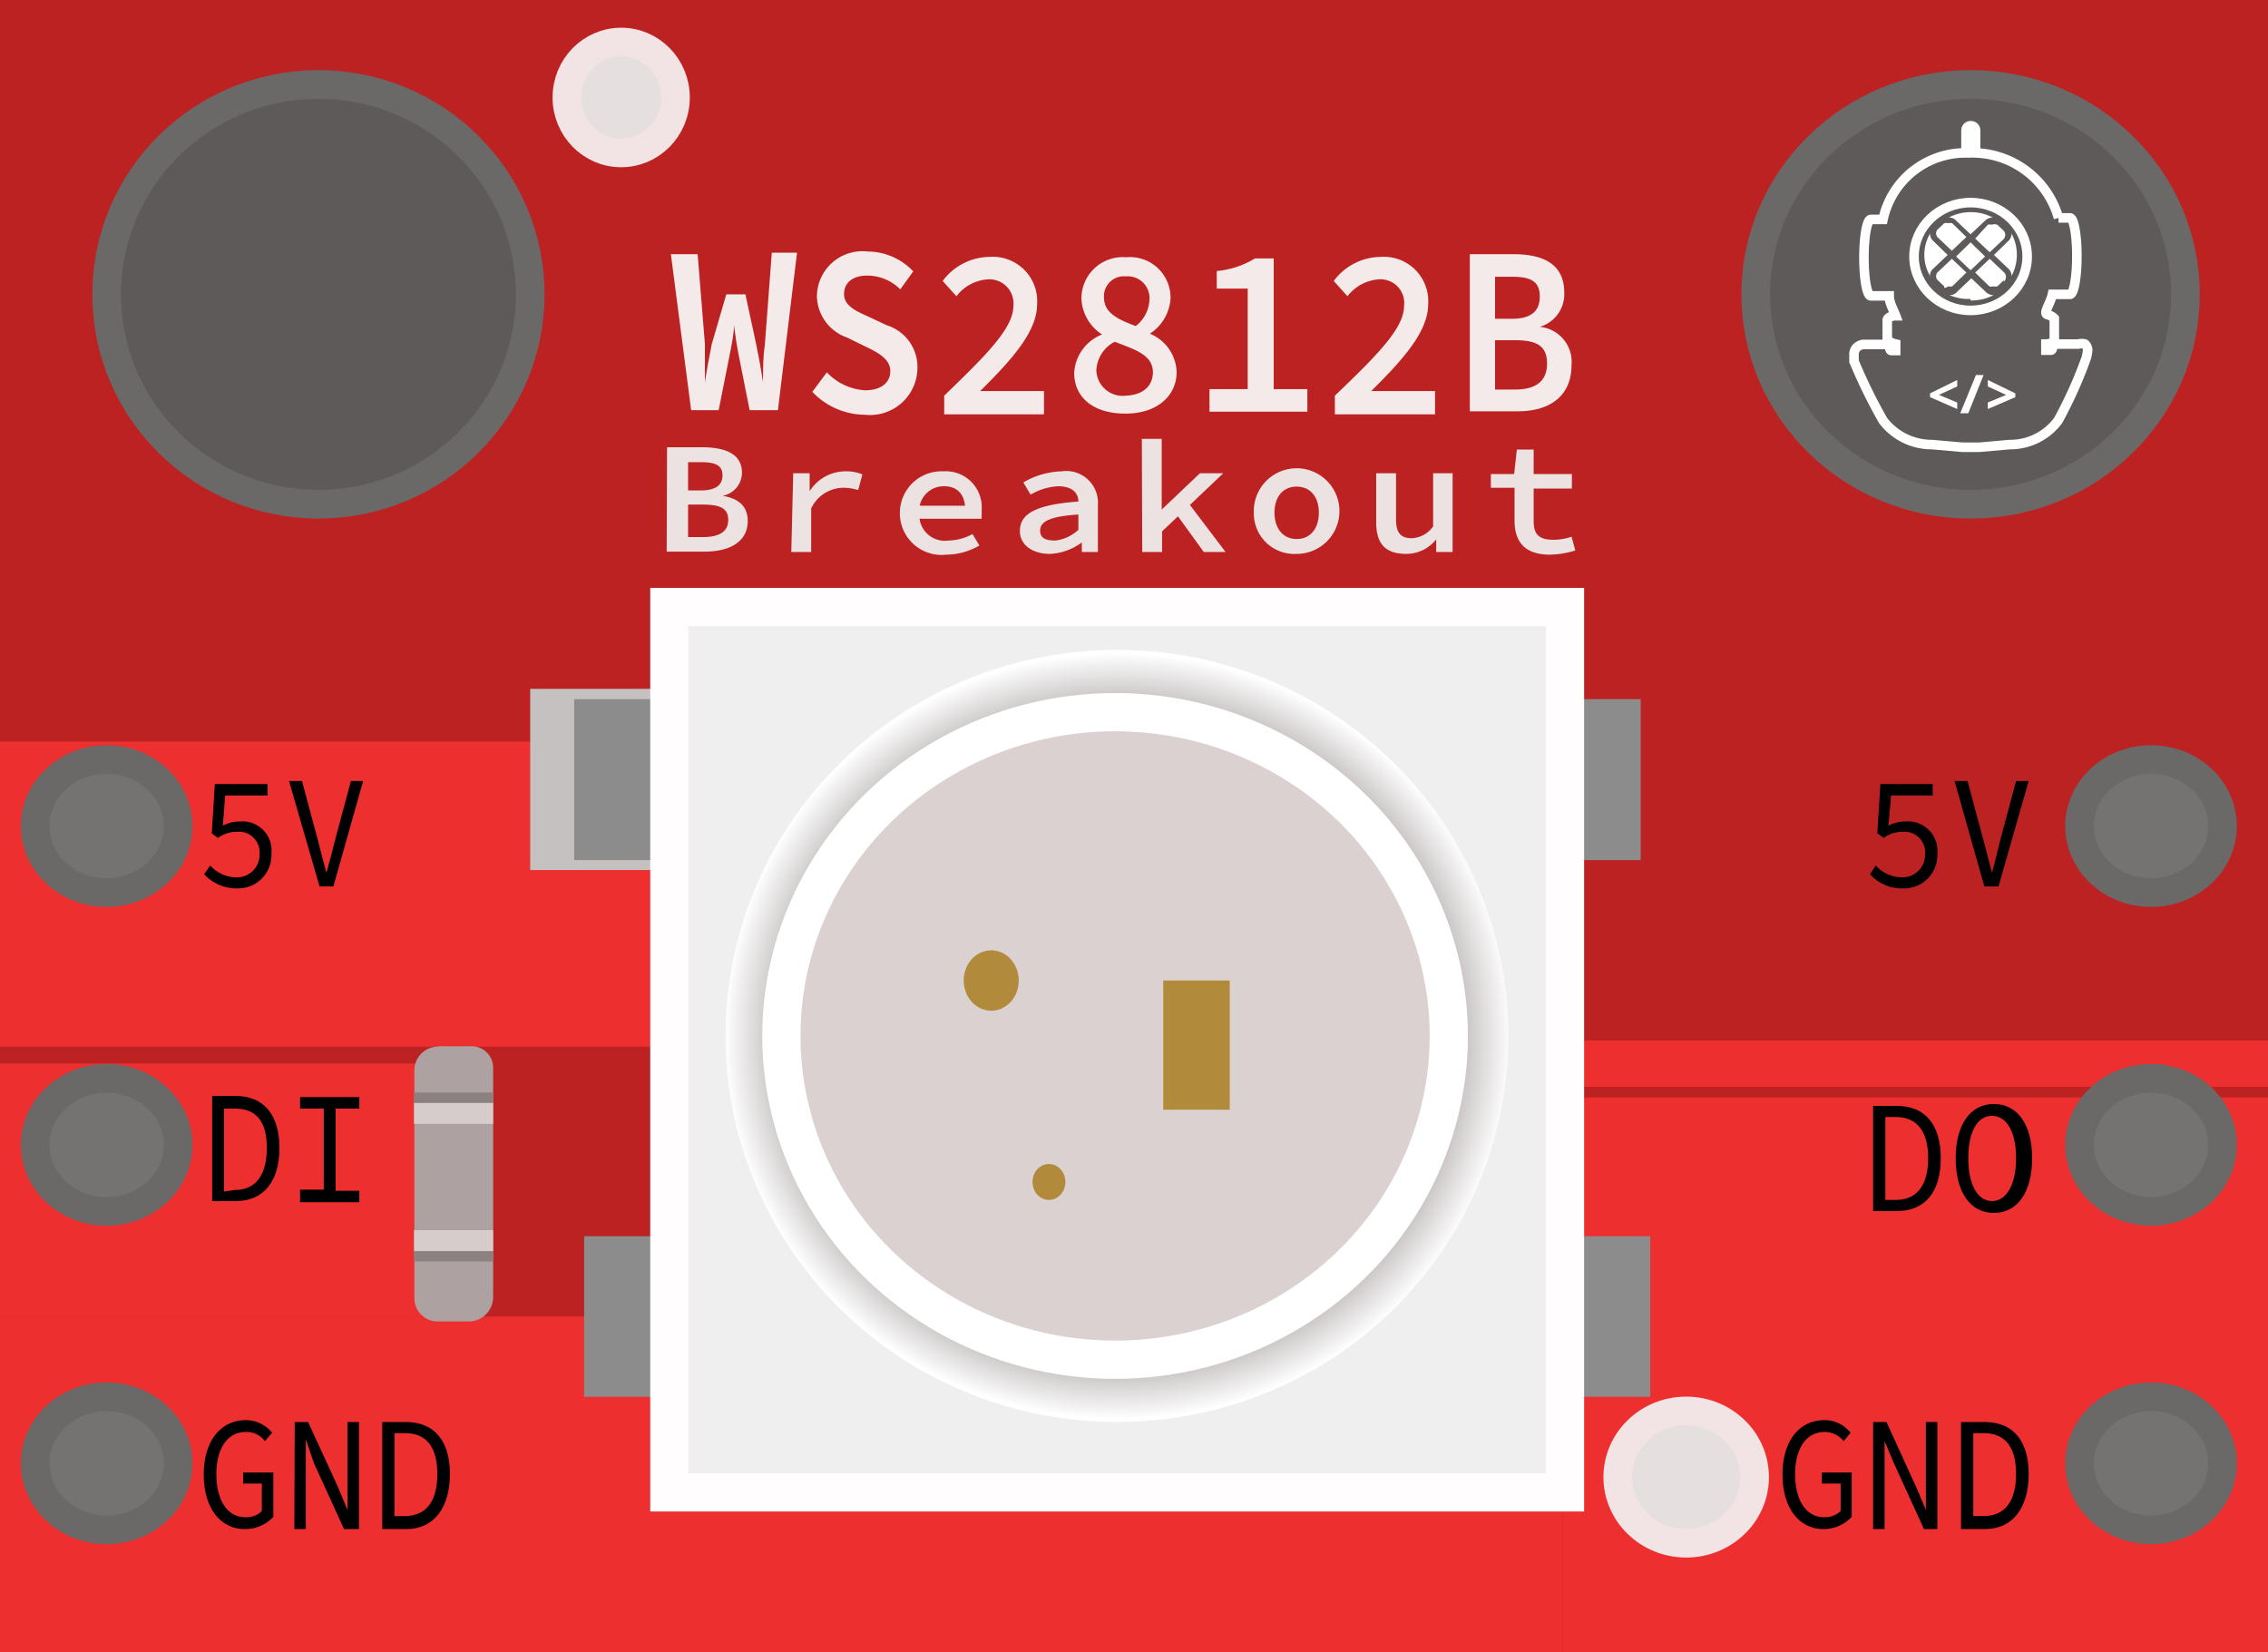<svg id="icon" xmlns="http://www.w3.org/2000/svg" xmlns:xlink="http://www.w3.org/1999/xlink" width="59.33" height="43.22" viewBox="0 0 59.33 43.22">
  <defs>
    <style>
      .cls-1 {
        fill: #bc2222;
      }

      .cls-2 {
        fill: #5e5a5a;
      }

      .cls-2, .cls-4 {
        stroke: #6b6868;
      }

      .cls-14, .cls-16, .cls-19, .cls-2, .cls-4, .cls-5 {
        stroke-miterlimit: 10;
      }

      .cls-2, .cls-4, .cls-5 {
        stroke-width: 0.75px;
      }

      .cls-3 {
        fill: #ed2f2f;
      }

      .cls-4 {
        fill: #757272;
      }

      .cls-5 {
        fill: #e5dfdf;
        stroke: #f2e4e4;
      }

      .cls-6 {
        fill: #ada1a1;
      }

      .cls-7 {
        fill: #d6cccc;
      }

      .cls-8 {
        fill: #8c8181;
      }

      .cls-16, .cls-9 {
        fill: #dbd1d1;
      }

      .cls-10 {
        fill: #8c8c8c;
      }

      .cls-11 {
        fill: #c6c1c1;
      }

      .cls-12 {
        fill: #ede2e2;
      }

      .cls-13 {
        fill: #f4eaea;
      }

      .cls-14 {
        fill: #efefef;
        stroke: #fffdfd;
      }

      .cls-15 {
        fill: url(#radial-gradient);
      }

      .cls-16 {
        stroke: url(#radial-gradient-2);
      }

      .cls-17 {
        fill: #b28a3b;
      }

      .cls-18 {
        fill: #fff;
      }

      .cls-19 {
        fill: none;
        stroke: #fff;
        stroke-width: 0.25px;
      }
    </style>
    <radialGradient id="radial-gradient" cx="-21.6" cy="2.06" r="9.54" gradientTransform="translate(52.58 24.94) scale(1.08 1.05)" gradientUnits="userSpaceOnUse">
      <stop offset="0.87" stop-color="#c4bfbf"/>
      <stop offset="1" stop-color="#fff"/>
    </radialGradient>
    <radialGradient id="radial-gradient-2" cx="-21.94" cy="2.06" r="8.58" gradientTransform="translate(52.8 24.94) scale(1.08 1.05)" gradientUnits="userSpaceOnUse">
      <stop offset="0.39" stop-color="#fff"/>
      <stop offset="1" stop-color="#fff"/>
    </radialGradient>
  </defs>
  <rect class="cls-1" width="59.33" height="43.22"/>
  <ellipse class="cls-2" cx="8.33" cy="7.7" rx="5.54" ry="5.49"/>
  <rect class="cls-3" y="19.4" width="18.35" height="7.98"/>
  <rect class="cls-3" y="27.82" width="11.16" height="6.62"/>
  <rect class="cls-3" y="34.44" width="40.88" height="8.78"/>
  <rect class="cls-3" x="41.16" y="27.22" width="18.17" height="1.21"/>
  <rect class="cls-3" x="40.88" y="28.71" width="18.45" height="14.51"/>
  <ellipse class="cls-4" cx="56.27" cy="21.61" rx="1.87" ry="1.74"/>
  <ellipse class="cls-5" cx="16.25" cy="2.55" rx="1.42" ry="1.45"/>
  <path class="cls-6" d="M11.45,27.37h.89a.56.56,0,0,1,.56.56v6a.64.64,0,0,1-.64.64h-.81a.61.61,0,0,1-.61-.61V28a.62.62,0,0,1,.62-.62Z"/>
  <rect class="cls-7" x="10.83" y="28.85" width="2.07" height="0.55"/>
  <rect class="cls-7" x="10.83" y="32.18" width="2.07" height="0.55"/>
  <rect class="cls-8" x="10.83" y="32.73" width="2.07" height="0.27"/>
  <rect class="cls-8" x="10.83" y="28.58" width="2.07" height="0.27"/>
  <g>
    <path d="M5.34,22.87l.16-.23a.91.91,0,0,0,.68.31.59.59,0,0,0,.61-.61.54.54,0,0,0-.59-.58.83.83,0,0,0-.5.16l-.16-.12.08-1.29H7v.3H5.89l-.06.79a.91.91,0,0,1,.45-.11.76.76,0,0,1,.82.84.87.87,0,0,1-.89.91A1.15,1.15,0,0,1,5.34,22.87Z"/>
    <path d="M7.56,20.43H7.9l.4,1.49c.08.32.15.59.24.91h0c.09-.32.16-.59.24-.91l.4-1.49h.32l-.78,2.76H8.36Z"/>
  </g>
  <g>
    <path d="M48.92,22.87l.15-.23a.91.91,0,0,0,.68.31.59.59,0,0,0,.61-.61.54.54,0,0,0-.59-.58.8.8,0,0,0-.49.16l-.17-.12.08-1.29h1.37v.3H49.47l-.07.79a.94.94,0,0,1,.45-.11.77.77,0,0,1,.83.84.87.87,0,0,1-.89.91A1.11,1.11,0,0,1,48.92,22.87Z"/>
    <path d="M51.13,20.43h.34l.4,1.49c.09.32.15.59.24.91h0c.09-.32.15-.59.23-.91l.4-1.49h.33l-.79,2.76h-.37Z"/>
  </g>
  <g>
    <path d="M5.55,28.67h.61c.74,0,1.15.49,1.15,1.36s-.41,1.39-1.14,1.39H5.55Zm.59,2.46c.56,0,.84-.4.84-1.1S6.7,29,6.14,29H5.86v2.17Z"/>
    <path d="M7.85,31.12h.62V29H7.85v-.3H9.4V29H8.78v2.15H9.4v.3H7.85Z"/>
  </g>
  <g>
    <path d="M49,28.93h.62c.74,0,1.15.49,1.15,1.37s-.41,1.38-1.14,1.38H49Zm.59,2.46c.57,0,.85-.4.85-1.09s-.28-1.08-.85-1.08h-.27v2.17Z"/>
    <path d="M51.16,30.3c0-.89.39-1.42,1-1.42s1,.53,1,1.42-.39,1.43-1,1.43S51.16,31.2,51.16,30.3Zm1.58,0c0-.7-.25-1.11-.63-1.11s-.62.41-.62,1.11.25,1.12.62,1.12S52.74,31,52.74,30.3Z"/>
  </g>
  <g>
    <path d="M5.33,38.57c0-.89.46-1.42,1.1-1.42a.9.9,0,0,1,.69.33l-.19.22a.59.59,0,0,0-.5-.24c-.47,0-.77.42-.77,1.1s.28,1.13.76,1.13a.58.58,0,0,0,.43-.16v-.72H6.36v-.29h.79v1.16A1,1,0,0,1,6.4,40C5.78,40,5.33,39.47,5.33,38.57Z"/>
    <path d="M7.71,37.2h.35l.79,1.72.24.58h0c0-.28,0-.59,0-.88V37.2h.3V40H9l-.79-1.73L8,37.65H8c0,.28,0,.57,0,.86V40h-.3Z"/>
    <path d="M10,37.2h.62c.74,0,1.15.49,1.15,1.36S11.36,40,10.63,40H10Zm.59,2.46c.57,0,.85-.4.85-1.1s-.28-1.07-.85-1.07h-.27v2.17Z"/>
  </g>
  <g>
    <path d="M46.63,38.57c0-.89.45-1.42,1.1-1.42a.87.87,0,0,1,.68.33l-.18.22a.64.64,0,0,0-.5-.24c-.47,0-.77.42-.77,1.1s.28,1.13.76,1.13a.6.6,0,0,0,.43-.16v-.72h-.49v-.29h.78v1.16a1,1,0,0,1-.74.32C47.08,40,46.63,39.47,46.63,38.57Z"/>
    <path d="M49,37.2h.35l.79,1.73.24.57h0c0-.28,0-.59,0-.88V37.2h.3V40h-.35l-.79-1.73-.24-.57h0c0,.28,0,.57,0,.86V40H49Z"/>
    <path d="M51.3,37.2h.62c.74,0,1.15.49,1.15,1.36S52.66,40,51.93,40H51.3Zm.59,2.46c.57,0,.85-.4.85-1.1s-.28-1.07-.85-1.07h-.27v2.17Z"/>
  </g>
  <ellipse class="cls-9" cx="27.01" cy="29.54" rx="0.37" ry="0.41"/>
  <polygon class="cls-10" points="42.92 22.5 38.84 22.5 38.84 18.29 42.92 18.29 42.92 22.5"/>
  <polygon class="cls-11" points="18.63 22.76 13.87 22.76 13.87 18.02 18.63 18.02 18.63 22.76"/>
  <polygon class="cls-10" points="19.09 22.5 15.02 22.5 15.02 18.29 19.09 18.29 19.09 22.5"/>
  <g>
    <path class="cls-12" d="M17.45,11.7h.91c.61,0,1.05.17,1.05.67a.62.62,0,0,1-.51.6h0c.43.07.66.28.66.66,0,.54-.47.8-1.12.8h-1Zm.87,1.13c.41,0,.58-.14.58-.4s-.19-.34-.57-.34H18v.74Zm.06,1.22c.44,0,.67-.14.67-.45s-.22-.4-.67-.4H18v.85Z"/>
    <path class="cls-12" d="M20.75,12.38h.43l0,.47h0a1.11,1.11,0,0,1,.95-.52,1.1,1.1,0,0,1,.43.08l-.11.41a1.34,1.34,0,0,0-.4-.06.94.94,0,0,0-.83.54v1.14h-.52Z"/>
    <path class="cls-12" d="M23.54,13.41a1.09,1.09,0,0,1,1.14-1.08.94.94,0,0,1,1,1c0,.1,0,.19,0,.24H23.91v-.34h1.44l-.1.11c0-.41-.21-.62-.55-.62a.64.64,0,0,0-.65.71.67.67,0,0,0,.77.71,1.34,1.34,0,0,0,.62-.17l.18.3a1.74,1.74,0,0,1-.87.24A1.09,1.09,0,0,1,23.54,13.41Z"/>
    <path class="cls-12" d="M26.68,13.89c0-.46.44-.69,1.53-.77,0-.23-.17-.4-.53-.4a1.59,1.59,0,0,0-.72.22l-.19-.32a2.1,2.1,0,0,1,1-.29.83.83,0,0,1,.95.89v1.22H28.3l0-.25h0a1.52,1.52,0,0,1-.83.3C27,14.49,26.68,14.25,26.68,13.89Zm1.53,0v-.43c-.79.05-1,.2-1,.42s.18.26.4.26A1.07,1.07,0,0,0,28.21,13.86Z"/>
    <path class="cls-12" d="M29.87,11.48h.52v1.85h0l1-.95H32l-1.6,1.52v.54h-.52Zm.89,1.95.3-.31,1,1.32h-.57Z"/>
    <path class="cls-12" d="M32.8,13.41a1.12,1.12,0,1,1,1.12,1.08A1.06,1.06,0,0,1,32.8,13.41Zm1.7,0c0-.41-.22-.68-.58-.68s-.58.27-.58.68.22.69.58.69S34.5,13.83,34.5,13.41Z"/>
    <path class="cls-12" d="M36,13.66V12.38h.52v1.21c0,.33.11.49.41.49a.72.72,0,0,0,.56-.31V12.38H38v2.06h-.43l0-.33h0a1,1,0,0,1-.78.38C36.21,14.49,36,14.19,36,13.66Z"/>
    <path class="cls-12" d="M39.62,13.61v-.85H39V12.4l.61,0,.07-.64h.44v.64h1v.38h-1v.85c0,.34.13.49.51.49a1.42,1.42,0,0,0,.48-.08l.1.36a2.35,2.35,0,0,1-.71.11C39.85,14.49,39.62,14.14,39.62,13.61Z"/>
  </g>
  <polygon class="cls-10" points="43.17 36.54 39.1 36.54 39.1 32.34 43.17 32.34 43.17 36.54"/>
  <polygon class="cls-10" points="19.35 36.54 15.28 36.54 15.28 32.34 19.35 32.34 19.35 36.54"/>
  <g>
    <path class="cls-13" d="M17.55,6.65h.7L18.44,9c0,.34,0,.6,0,1h0c.06-.39.11-.65.18-1L19,7.7h.5L19.78,9c.07.34.12.6.18,1h0c0-.39,0-.65.05-1l.18-2.39h.66l-.5,4.12h-.74l-.29-1.46c-.05-.26-.09-.52-.12-.77h0c0,.25-.06.51-.11.77l-.29,1.46h-.72Z"/>
    <path class="cls-13" d="M21.25,10.25l.38-.51a1.5,1.5,0,0,0,1,.47c.43,0,.66-.21.66-.5s-.26-.46-.62-.63l-.51-.25a1.17,1.17,0,0,1-.79-1.09A1.19,1.19,0,0,1,22.7,6.58a1.64,1.64,0,0,1,1.19.52l-.34.47a1.21,1.21,0,0,0-.88-.36c-.35,0-.59.18-.59.48s.29.44.63.59l.49.23A1.14,1.14,0,0,1,24,9.62a1.24,1.24,0,0,1-1.37,1.23A1.91,1.91,0,0,1,21.25,10.25Z"/>
    <path class="cls-13" d="M24.7,10.35C25.82,9.27,26.51,8.58,26.51,8a.63.63,0,0,0-.69-.69,1.12,1.12,0,0,0-.8.44l-.36-.4a1.55,1.55,0,0,1,1.24-.63,1.16,1.16,0,0,1,1.23,1.24c0,.71-.65,1.44-1.49,2.27.22,0,.47,0,.67,0h1v.61H24.7Z"/>
    <path class="cls-13" d="M28.1,9.75a1.15,1.15,0,0,1,.73-1v0a1.17,1.17,0,0,1-.54-.94,1.08,1.08,0,0,1,1.17-1.08,1.06,1.06,0,0,1,1.16,1.09,1.19,1.19,0,0,1-.54.91v0a1.12,1.12,0,0,1,.7,1c0,.61-.49,1.09-1.34,1.09S28.1,10.39,28.1,9.75Zm2.06,0c0-.46-.43-.59-1-.81a.89.89,0,0,0-.48.75.69.69,0,0,0,.78.66C29.89,10.33,30.16,10.11,30.16,9.73Zm-.09-1.92a.57.57,0,0,0-.62-.6.52.52,0,0,0-.57.55c0,.4.35.57.83.75A.92.92,0,0,0,30.07,7.81Z"/>
    <path class="cls-13" d="M31.64,10.18h1V7.55h-.81V7.09a2.33,2.33,0,0,0,1-.33h.49v3.42h.88v.59H31.64Z"/>
    <path class="cls-13" d="M34.92,10.35C36.05,9.27,36.73,8.58,36.73,8a.62.62,0,0,0-.68-.69,1.12,1.12,0,0,0-.8.44l-.36-.4a1.55,1.55,0,0,1,1.24-.63,1.16,1.16,0,0,1,1.23,1.24c0,.71-.65,1.44-1.49,2.27.22,0,.47,0,.67,0h1v.61H34.92Z"/>
    <path class="cls-13" d="M38.45,6.65H39.6c.77,0,1.32.26,1.32,1a.89.89,0,0,1-.64.9v0a.92.92,0,0,1,.83,1c0,.83-.59,1.21-1.41,1.21H38.45Zm1.09,1.69c.52,0,.74-.2.74-.59s-.24-.51-.72-.51h-.45v1.1Zm.09,1.85c.54,0,.84-.21.84-.68s-.28-.61-.84-.61h-.52v1.29Z"/>
  </g>
  <rect class="cls-14" x="17.51" y="15.88" width="23.43" height="23.16"/>
  <ellipse class="cls-15" cx="29.22" cy="27.1" rx="10.24" ry="10.1"/>
  <ellipse class="cls-16" cx="29.17" cy="27.1" rx="8.73" ry="8.47"/>
  <ellipse class="cls-17" cx="25.93" cy="25.65" rx="0.72" ry="0.79"/>
  <rect class="cls-17" x="30.43" y="25.65" width="1.74" height="3.38"/>
  <ellipse class="cls-17" cx="27.44" cy="30.92" rx="0.43" ry="0.47"/>
  <ellipse class="cls-5" cx="44.11" cy="38.64" rx="1.79" ry="1.73"/>
  <ellipse class="cls-2" cx="51.55" cy="7.7" rx="5.62" ry="5.49"/>
  <ellipse class="cls-4" cx="56.27" cy="29.95" rx="1.87" ry="1.74"/>
  <ellipse class="cls-4" cx="56.27" cy="38.28" rx="1.87" ry="1.74"/>
  <ellipse class="cls-4" cx="2.79" cy="21.61" rx="1.87" ry="1.74"/>
  <ellipse class="cls-4" cx="2.79" cy="29.95" rx="1.87" ry="1.74"/>
  <ellipse class="cls-4" cx="2.79" cy="38.28" rx="1.87" ry="1.74"/>
  <g id="Layer_4" data-name="Layer 4">
    <path class="cls-18" d="M52.25,5.88l.17.16a.17.17,0,0,1,0,.21l-.37.35-.38-.36L52,5.88a.15.15,0,0,1,.1,0A.21.21,0,0,1,52.25,5.88Zm-.32.83-.38.36-.38-.36.38-.37Zm-.38-1.16a1.24,1.24,0,0,1,.58.14.29.29,0,0,0-.21.09l-.37.35-.37-.35a.25.25,0,0,0-.2-.09A1.23,1.23,0,0,1,51.55,5.55ZM50.69,6l.17-.16a.21.21,0,0,1,.11,0,.18.18,0,0,1,.1,0l.37.36-.38.36-.37-.35A.15.15,0,0,1,50.69,6Zm-.2,1.22a1.1,1.1,0,0,1,0-1.11.25.25,0,0,0,.09.2l.37.36-.37.35A.25.25,0,0,0,50.49,7.26Zm.37.27-.17-.16a.15.15,0,0,1,0-.21l.37-.35.38.36-.37.36a.18.18,0,0,1-.1,0A.21.21,0,0,1,50.86,7.53Zm.69.33A1.23,1.23,0,0,1,51,7.72a.25.25,0,0,0,.2-.09l.37-.35.37.35a.29.29,0,0,0,.21.09A1.24,1.24,0,0,1,51.55,7.86Zm.87-.49-.17.16a.21.21,0,0,1-.11,0,.15.15,0,0,1-.1,0l-.37-.36.38-.36.37.35A.17.17,0,0,1,52.42,7.37Zm.2-.11a.25.25,0,0,0-.09-.2l-.37-.35.37-.36a.25.25,0,0,0,.09-.2,1.17,1.17,0,0,1,0,1.11Z"/>
    <path class="cls-19" d="M54.61,9.19A.21.21,0,0,0,54.54,9,.31.31,0,0,0,54.37,9l-.64,0c-.06,0,0,.18-.1.16l-.11,0V9c.14,0,.22-.07.22-.11V8.33s-.06-.07-.18-.1.07-.27.13-.53h.46c.1,0,.18-.45.18-1s-.08-1-.18-1h-.3A2.34,2.34,0,0,0,51.68,4V3.41a.12.12,0,0,0-.13-.12.12.12,0,0,0-.12.12V4a2.2,2.2,0,0,0-2.17,1.74h-.32c-.1,0-.18.45-.18,1s.08,1,.18,1h.48c0,.18.11.36.17.52-.14,0-.22.07-.22.11v.52s.08.08.22.11v.17l-.11,0c-.08,0,0-.15-.1-.16l-.64,0a.31.31,0,0,0-.17.08.26.26,0,0,0-.07.16c0,.08,0,0,0,.2A14,14,0,0,0,49.26,11a1.6,1.6,0,0,0,1.28.63l.79.07h.45l.79-.07A1.56,1.56,0,0,0,53.84,11a11.33,11.33,0,0,0,.74-1.65A1.57,1.57,0,0,0,54.61,9.19Z"/>
    <ellipse class="cls-19" cx="51.55" cy="6.71" rx="1.48" ry="1.41"/>
    <g>
      <path class="cls-18" d="M51.2,10.7l-.71-.31v-.1l.71-.35v.17l-.48.22.48.2Z"/>
      <path class="cls-18" d="M51.89,9.81l-.4,1h-.21l.41-1Z"/>
      <path class="cls-18" d="M52,10.53l.48-.2L52,10.11V9.94l.72.35v.1L52,10.7Z"/>
    </g>
  </g>
</svg>
